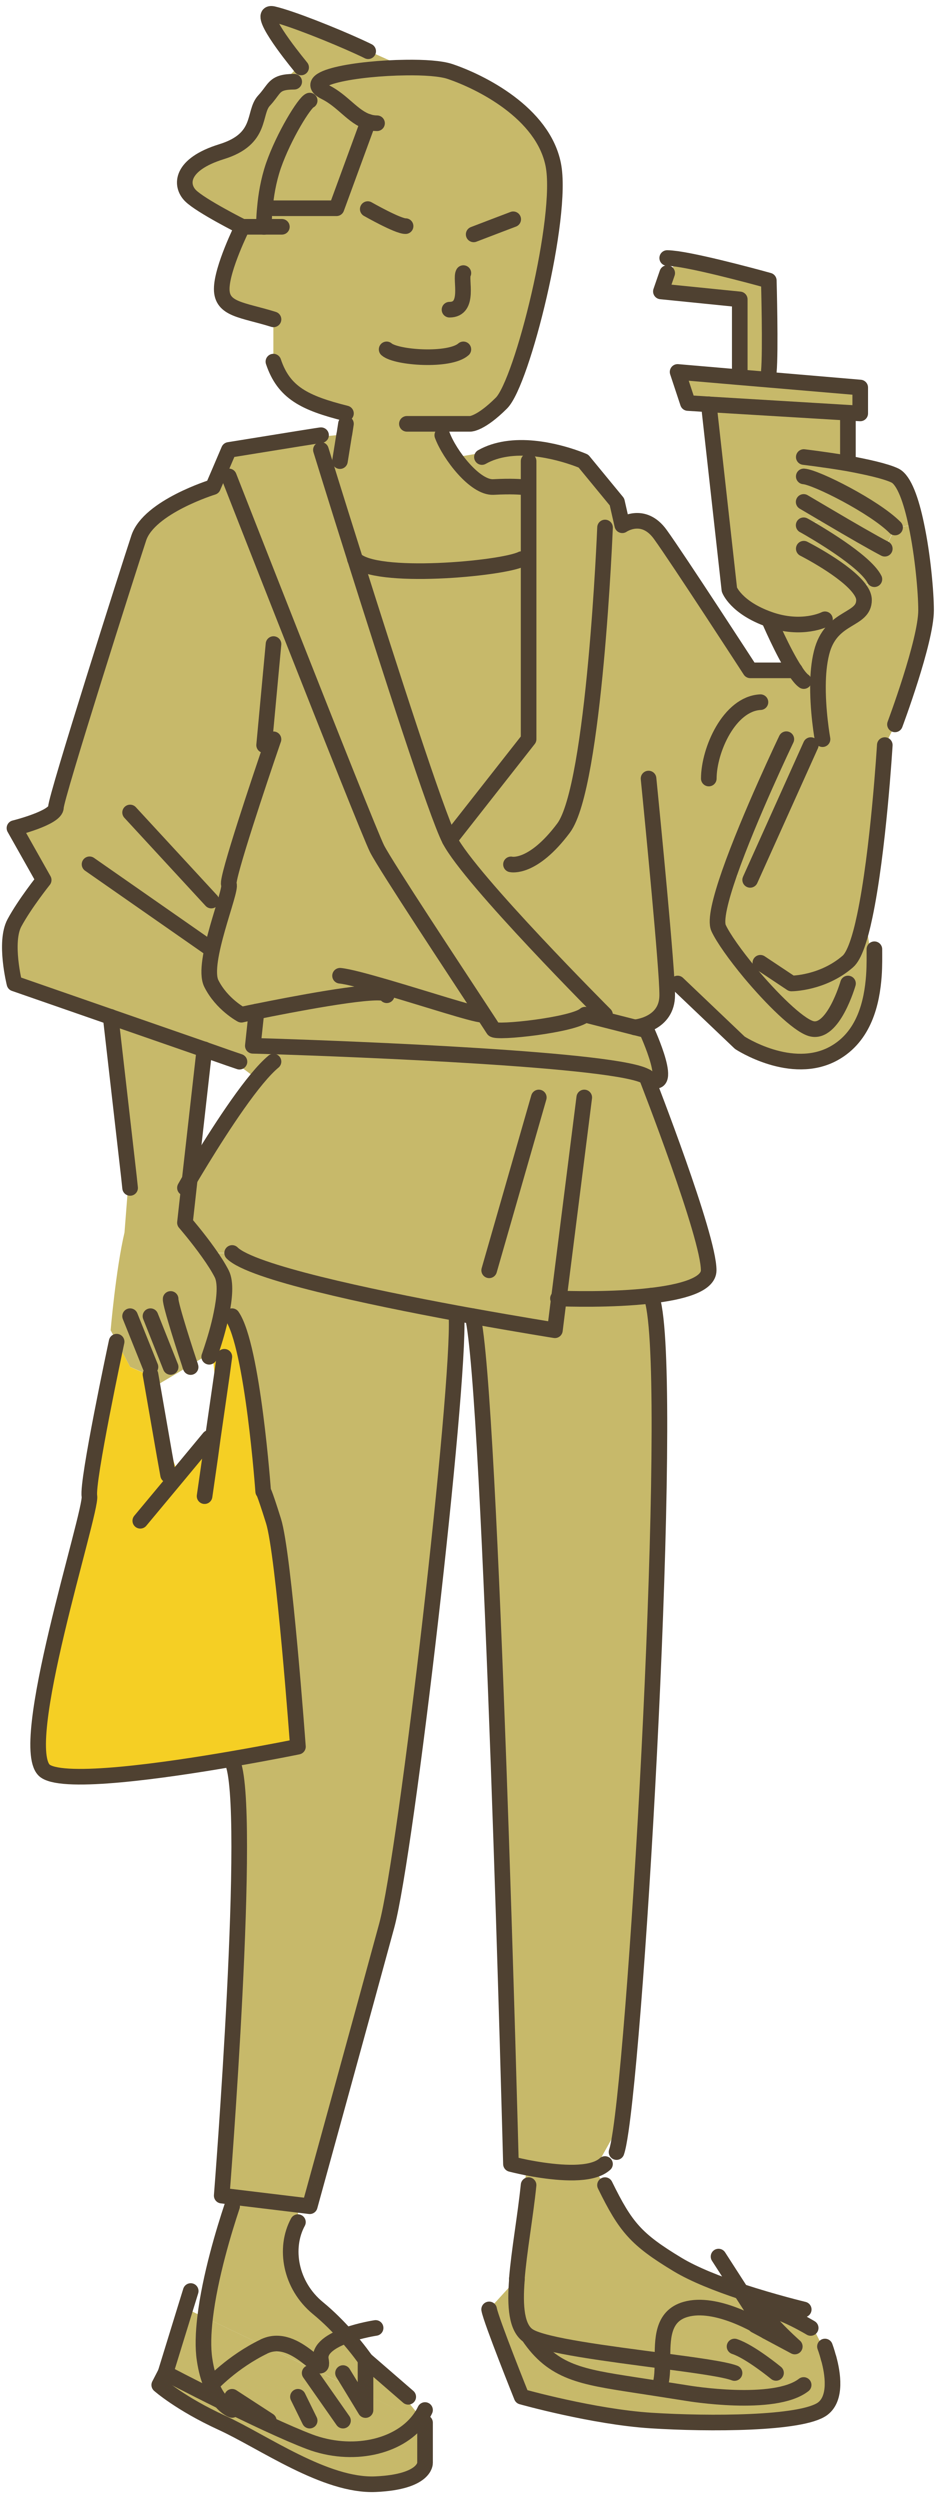 <svg width="60" height="160" viewBox="0 0 60 160" fill="none" xmlns="http://www.w3.org/2000/svg">
<path d="M14.654 67.711L16.285 68.924L16.449 69.055C16.827 68.598 17.193 68.213 17.506 67.952L17.526 66.98C16.677 66.947 16.181 66.941 16.181 66.941L16.416 64.748C15.816 64.865 15.45 64.95 15.45 64.95C15.45 64.95 14.191 64.284 13.525 62.953C12.866 61.628 14.856 56.982 14.648 56.603C14.478 56.271 16.729 49.581 17.349 47.774L16.905 47.695L17.506 41.228L18.72 40.837C16.592 35.446 14.654 30.499 14.654 30.499L14.041 30.238L13.636 31.178C13.636 31.178 9.551 32.438 8.885 34.434C8.226 36.425 3.579 51.017 3.579 51.683C3.579 52.348 0.923 53.008 0.923 53.008L2.796 56.329C2.796 56.329 1.589 57.837 0.923 59.07C0.258 60.304 0.923 62.953 0.923 62.953L7.084 65.094L13.081 67.176L14.648 67.724L14.654 67.711Z" fill="#C7B96A"/>
<path d="M14.204 88.03L13.629 92.063L13.401 92.03L11.43 94.406L10.934 93.028L10.536 93.1L9.785 88.826L9.635 87.971H9.433L8.337 87.494L7.475 85.876C7.416 86.144 5.576 94.81 5.733 95.763C5.896 96.729 0.93 112.045 2.92 113.37C4.199 114.225 10.497 113.337 14.843 112.587C17.264 112.169 19.085 111.797 19.085 111.797C19.085 111.797 18.184 99.444 17.519 97.349C16.86 95.254 16.86 95.463 16.86 95.463C16.86 95.463 16.194 86.176 14.869 84.245L14.177 84.107C14.008 84.962 13.747 85.804 13.577 86.32L13.74 87.971L14.204 88.036V88.03Z" fill="#F5CF24"/>
<path d="M13.571 86.316C13.741 85.8 14.002 84.958 14.171 84.103C14.38 83.105 14.472 82.087 14.197 81.532C13.989 81.121 13.682 80.645 13.356 80.188C12.644 79.183 11.842 78.256 11.842 78.256L12.148 75.496L13.088 67.162L7.091 65.08L8.252 75.293L7.972 78.883C7.417 81.245 7.084 85.141 7.084 85.141L7.469 85.859L8.331 87.484L9.427 87.96H9.629L9.779 88.815L12.174 87.392L13.101 86.831H13.395C13.395 86.831 13.467 86.635 13.571 86.309V86.316Z" fill="#C7B96A"/>
<path d="M14.139 153.682C12.181 152.716 10.595 151.881 10.595 151.881L10.204 152.638C10.204 152.638 11.548 153.832 14.204 155.053C16.86 156.273 20.841 159.138 24.058 158.988C27.276 158.838 27.224 157.63 27.224 157.63V155.053L26.838 154.87C25.494 156.645 22.531 157.284 19.843 156.279C18.361 155.718 16.071 154.635 14.145 153.676L14.139 153.682Z" fill="#C7B96A"/>
<path d="M11.867 147.73L10.588 151.881C10.588 151.881 12.174 152.71 14.132 153.682C13.93 153.447 13.708 153.108 13.525 152.645C13.349 152.22 13.199 151.692 13.094 151.033C12.977 150.269 13.003 149.329 13.127 148.337L11.861 147.73H11.867Z" fill="#C7B96A"/>
<path d="M30.265 84.24C33.28 84.789 35.525 85.141 35.525 85.141L35.779 83.105C36.21 83.125 39.166 83.216 41.679 82.929C43.663 82.7 45.372 82.231 45.379 81.304C45.379 79.131 41.516 69.237 41.398 68.924C39.695 67.782 22.505 67.136 17.526 66.973L17.506 67.945C17.193 68.206 16.828 68.591 16.449 69.048C14.857 70.967 12.899 74.216 12.142 75.489L11.835 78.25C11.835 78.25 12.638 79.176 13.349 80.181L14.857 80.194C16.077 81.415 23.634 83.007 29.26 84.058C29.605 84.123 29.938 84.182 30.265 84.24Z" fill="#C7B96A"/>
<path d="M22.956 2.985C21.357 2.255 18.675 1.178 17.506 0.904C16.325 0.623 18.662 3.553 19.184 4.193L18.042 5.322C17.513 5.485 17.441 5.863 16.906 6.438C16.182 7.221 16.847 8.885 14.191 9.707C11.535 10.53 11.535 11.861 12.201 12.527C12.867 13.186 15.516 14.517 15.516 14.517H16.906C16.906 14.517 16.887 14.014 16.965 13.271L17.506 13.323H21.54L23.569 7.795C22.597 7.488 21.951 6.451 20.828 5.896C19.014 4.989 22.91 4.349 25.971 4.323L22.956 2.979V2.985Z" fill="#C7B96A"/>
<path d="M13.134 148.33C13.017 149.322 12.984 150.262 13.101 151.025C13.199 151.684 13.349 152.213 13.532 152.637C13.532 152.637 14.864 151.175 16.913 150.183C16.932 150.183 16.945 150.164 16.965 150.157L13.134 148.33Z" fill="#C7B96A"/>
<path d="M13.133 148.332L16.964 150.159C18.994 149.245 20.828 152.495 20.553 151.027C20.416 150.296 21.271 149.8 22.172 149.474C21.676 148.919 21.069 148.299 20.371 147.725C18.583 146.263 18.178 143.874 19.085 142.217V141.114L14.752 140.592L14.562 141.088L14.869 141.205C14.38 142.667 13.447 145.708 13.14 148.332H13.133Z" fill="#C7B96A"/>
<path d="M14.738 140.598L19.072 141.12L19.829 141.212C19.829 141.212 23.483 127.964 24.756 123.259C26.035 118.553 29.448 88.827 29.226 84.246L29.259 84.07C23.633 83.026 16.076 81.433 14.856 80.206L13.348 80.193C13.675 80.65 13.981 81.127 14.19 81.538C14.471 82.092 14.373 83.111 14.164 84.109L14.856 84.246C16.181 86.178 16.846 95.464 16.846 95.464C16.846 95.464 16.846 95.249 17.505 97.35C18.171 99.445 19.072 111.799 19.072 111.799C19.072 111.799 17.257 112.171 14.83 112.589L14.856 112.732C16.181 115.408 14.19 140.539 14.19 140.539L14.738 140.605V140.598Z" fill="#C7B96A"/>
<path d="M24.717 63.176C27.242 63.913 30.368 64.938 30.858 64.938L30.949 64.879C29.239 62.269 24.697 55.403 24.149 54.32C23.797 53.622 21.141 46.939 18.726 40.824L17.512 41.216L16.912 47.683L17.355 47.761C16.735 49.576 14.484 56.258 14.654 56.591C14.863 56.97 12.872 61.616 13.531 62.941C14.197 64.272 15.456 64.938 15.456 64.938C15.456 64.938 15.822 64.853 16.422 64.736C18.569 64.298 23.634 63.313 24.599 63.561L24.71 63.176H24.717Z" fill="#C7B96A"/>
<path d="M19.138 28.085V28.072C17.389 28.352 14.655 28.796 14.655 28.796L14.041 30.232L14.655 30.493C14.655 30.493 16.599 35.433 18.72 40.83C21.135 46.939 23.791 53.621 24.143 54.326C24.692 55.416 29.234 62.281 30.944 64.885C31.322 65.46 31.57 65.831 31.59 65.877C31.74 66.151 36.752 65.603 37.463 64.944L38.664 65.251L38.742 64.944C38.742 64.944 30.121 56.323 28.79 53.752C27.955 52.133 24.881 42.586 22.734 35.786C21.481 31.824 20.548 28.796 20.548 28.796L20.469 27.961L19.138 28.085Z" fill="#C7B96A"/>
<path d="M13.532 152.637C13.715 153.101 13.937 153.44 14.139 153.675C16.064 154.634 18.355 155.718 19.836 156.279C22.525 157.29 25.488 156.644 26.832 154.869L23.412 153.238V154.249L22.544 152.827L16.965 150.164C16.965 150.164 16.932 150.184 16.913 150.19C14.863 151.182 13.532 152.644 13.532 152.644V152.637Z" fill="#C7B96A"/>
<path d="M28.43 27.127H30.113C30.113 27.127 30.772 27.127 32.104 25.796C33.435 24.465 36.085 13.86 35.419 10.538C34.76 7.223 30.772 5.232 28.782 4.567C28.221 4.384 27.163 4.306 25.969 4.325C22.909 4.358 19.012 4.991 20.827 5.898C21.949 6.459 22.595 7.49 23.568 7.797L21.538 13.325H17.505L16.963 13.272C16.885 14.016 16.905 14.519 16.905 14.519H15.514C15.514 14.519 14.19 17.168 14.19 18.5C14.19 19.831 15.514 19.825 17.505 20.445V23.146C18.171 25.137 19.502 25.796 22.151 26.462L22.054 27.767V27.806H22.041L20.468 27.956L20.546 28.791C20.546 28.791 21.479 31.819 22.732 35.781C23.966 37.145 32.11 36.407 33.402 35.781H33.853V31.167H33.402C33.402 31.167 32.776 31.102 31.595 31.167C30.42 31.226 28.788 29.111 28.325 27.852L28.436 27.121L28.43 27.127Z" fill="#C7B96A"/>
<path d="M24.599 63.562C23.633 63.321 18.569 64.299 16.422 64.737L16.187 66.93C16.187 66.93 16.683 66.943 17.531 66.969C22.511 67.132 39.7 67.784 41.403 68.92C43.381 70.232 41.403 65.944 41.403 65.944L40.653 65.755L38.675 65.252L37.475 64.946C36.763 65.605 31.751 66.153 31.601 65.879C31.575 65.833 31.334 65.461 30.955 64.887L30.864 64.946C30.374 64.946 27.248 63.921 24.723 63.184L24.612 63.569L24.599 63.562Z" fill="#C7B96A"/>
<path d="M22.536 152.821L23.404 153.238V151.026C23.404 151.026 22.934 150.334 22.164 149.473C21.27 149.799 20.415 150.301 20.546 151.026C20.826 152.494 18.993 149.244 16.957 150.158L22.536 152.821Z" fill="#C7B96A"/>
<path d="M22.536 152.822L23.404 154.251V153.24L22.536 152.822Z" fill="#C7B96A"/>
<path d="M23.405 151.034V153.246L26.825 154.878C26.864 154.832 26.903 154.78 26.936 154.721L25.252 152.639L23.398 151.027L23.405 151.034Z" fill="#C7B96A"/>
<path d="M22.733 35.786C24.88 42.586 27.954 52.14 28.789 53.752L33.847 47.311V35.779H33.396C32.111 36.406 23.966 37.143 22.726 35.779L22.733 35.786Z" fill="#C7B96A"/>
<path d="M44.21 63.728L47.369 66.737C47.369 66.737 50.684 68.916 53.399 67.415C55.35 66.332 55.833 64.153 55.957 62.443L55.396 58.645H55.383C55.083 60.08 54.717 61.183 54.299 61.542C52.681 62.945 50.691 62.945 50.691 62.945L48.7 61.62L48.028 62.267C47.088 61.138 46.298 60.028 46.011 59.395C45.789 58.906 46.135 57.535 46.71 55.884L48.034 56.315L51.917 47.687L52.674 47.315C52.674 47.315 52.335 45.456 52.387 43.609L51.467 43.589C51.304 43.478 51.102 43.224 50.899 42.91H48.034C48.034 42.91 43.388 35.745 42.279 34.218C41.176 32.684 39.838 33.624 39.838 33.624L39.498 32.129L37.351 29.519C37.351 29.519 34.754 28.377 32.398 28.742V28.723L29.233 29.258L28.319 27.861C28.789 29.121 30.414 31.235 31.589 31.177C32.77 31.111 33.397 31.177 33.397 31.177H33.847V47.322L28.789 53.763C30.12 56.328 38.741 64.955 38.741 64.955L38.663 65.262L40.641 65.764C40.778 65.751 42.716 65.543 42.716 63.702C42.716 63.487 42.696 63.141 42.677 62.697L44.204 63.735L44.21 63.728Z" fill="#C7B96A"/>
<path d="M49.039 149.186C48.608 148.906 45.861 147.242 43.897 147.809C42.389 148.24 42.422 149.741 42.415 151.098C42.415 151.666 42.402 152.208 42.272 152.639L42.213 152.88C41.795 152.815 41.273 152.73 40.64 152.639C37.24 152.11 35.419 151.842 33.847 149.506C33.07 149.01 32.953 147.62 33.096 145.852L31.314 147.803C31.439 148.514 33.396 153.389 33.396 153.389C33.396 153.389 37.991 154.681 41.684 154.916C45.378 155.151 51.349 155.145 52.674 154.159C53.575 153.48 53.32 151.888 53.059 150.942L52.035 148.932L51.917 148.991C51.917 148.991 50.025 147.855 49.104 147.803C48.184 147.757 50.899 150.178 50.899 150.178L49.104 149.219C49.104 149.219 49.072 149.193 49.052 149.186H49.039Z" fill="#C7B96A"/>
<path d="M33.736 138.731C34.924 138.959 36.875 139.247 38.063 138.868L39.479 136.343L39.753 136.356C41.006 127.741 43.264 86.549 41.685 82.934C39.172 83.227 36.222 83.129 35.785 83.11L35.531 85.146C35.531 85.146 33.286 84.787 30.27 84.245C31.445 88.866 32.724 138.503 32.724 138.503C32.724 138.503 33.129 138.607 33.742 138.731H33.736Z" fill="#C7B96A"/>
<path d="M33.102 145.852C32.959 147.62 33.07 149.01 33.853 149.513C34.825 150.133 38.989 150.648 42.422 151.105C42.422 149.748 42.389 148.247 43.903 147.816C45.867 147.255 48.615 148.912 49.045 149.193C49.072 149.206 49.085 149.219 49.098 149.226L47.453 146.674C46.011 146.191 44.471 145.597 43.387 144.945C40.731 143.339 40.066 142.563 38.741 139.861L38.062 138.875C36.874 139.254 34.923 138.973 33.735 138.738L33.585 139.828L33.846 139.861C33.638 141.89 33.239 144.064 33.096 145.858L33.102 145.852Z" fill="#C7B96A"/>
<path d="M33.847 149.514C35.42 151.85 37.241 152.118 40.641 152.646C41.274 152.744 41.796 152.822 42.214 152.888L42.272 152.646C42.403 152.215 42.41 151.68 42.416 151.106C38.983 150.649 34.82 150.134 33.847 149.514Z" fill="#C7B96A"/>
<path d="M43.356 16.572L42.318 18.654L47.369 19.157V23.803L47.337 24.142L49.19 24.299L49.229 23.803C49.353 22.478 49.229 17.956 49.229 17.956C49.229 17.956 45.229 16.84 43.356 16.572Z" fill="#C7B96A"/>
<path d="M43.388 23.805L44.047 25.795L45.385 25.88L54.293 26.415L55.083 26.461V24.803L49.19 24.301L47.337 24.144L43.388 23.805Z" fill="#C7B96A"/>
<path d="M54.228 29.651L54.293 29.253V26.414L45.385 25.879L46.703 37.737C46.703 37.737 47.121 38.879 49.236 39.636C49.236 39.636 50.13 41.744 50.9 42.905C51.108 43.218 51.304 43.467 51.468 43.584L52.388 43.604C52.407 42.886 52.486 42.161 52.675 41.554C53.34 39.401 55.331 39.727 55.331 38.402C55.331 38.194 55.233 37.972 55.076 37.743L55.996 37.071C55.39 35.87 52.166 34.01 51.565 33.671L53.151 33.11C54.365 33.821 55.912 34.722 56.662 35.113L57.321 33.756L58.679 33.58C58.359 32.033 57.902 30.728 57.321 30.441C56.714 30.14 55.435 29.873 54.234 29.651H54.228Z" fill="#C7B96A"/>
<path d="M46.71 55.893C46.136 57.544 45.79 58.914 46.012 59.404C46.299 60.031 47.089 61.146 48.028 62.276L48.7 61.629L50.691 62.954C50.691 62.954 52.681 62.954 54.3 61.551C54.718 61.186 55.076 60.089 55.383 58.654C56.258 54.542 56.669 47.696 56.669 47.696L57.328 46.371C57.328 46.371 59.318 41.059 59.318 39.069C59.318 37.953 59.109 35.571 58.692 33.587L57.334 33.763L56.675 35.121C55.925 34.729 54.378 33.835 53.164 33.117L51.578 33.678C52.179 34.018 55.403 35.878 56.01 37.078L55.09 37.751C55.253 37.979 55.344 38.201 55.344 38.41C55.344 39.735 53.354 39.408 52.688 41.562C52.505 42.169 52.42 42.893 52.401 43.611C52.349 45.458 52.688 47.318 52.688 47.318L51.931 47.69L48.048 56.317L46.723 55.886L46.71 55.893Z" fill="#C7B96A"/>
<path d="M47.447 146.667L49.091 149.218L50.886 150.184C50.886 150.184 48.171 147.763 49.091 147.809C50.011 147.861 51.904 148.996 51.904 148.996L52.022 148.938L51.454 147.809C51.454 147.809 49.548 147.358 47.44 146.66L47.447 146.667Z" fill="#C7B96A"/>
<path d="M26.055 27.127H30.121C30.121 27.127 30.78 27.127 32.111 25.796C33.443 24.465 36.092 13.86 35.427 10.538C34.768 7.223 30.78 5.232 28.79 4.567C28.229 4.384 27.171 4.306 25.977 4.325C22.916 4.358 19.02 4.991 20.834 5.898C21.957 6.459 22.603 7.49 23.576 7.797C23.752 7.856 23.941 7.888 24.143 7.888" stroke="#4F4131" stroke-linecap="round" stroke-linejoin="round"/>
<path d="M22.153 26.46C19.504 25.794 18.172 25.135 17.507 23.145" stroke="#4F4131" stroke-linecap="round" stroke-linejoin="round"/>
<path d="M17.514 20.441C15.523 19.821 14.198 19.821 14.198 18.497C14.198 17.172 15.523 14.516 15.523 14.516H18.049" stroke="#4F4131" stroke-linecap="round" stroke-linejoin="round"/>
<path d="M19.83 6.438C19.504 6.555 18.172 8.702 17.507 10.614C17.18 11.573 17.03 12.539 16.965 13.277C16.887 14.021 16.906 14.523 16.906 14.523" stroke="#4F4131" stroke-linecap="round" stroke-linejoin="round"/>
<path d="M17.514 13.329H21.547L23.576 7.795" stroke="#4F4131" stroke-linecap="round" stroke-linejoin="round"/>
<path d="M23.576 3.279C23.4 3.188 23.191 3.096 22.956 2.985C21.357 2.255 18.675 1.178 17.507 0.904C16.326 0.623 18.662 3.553 19.184 4.193C19.249 4.278 19.282 4.317 19.282 4.317" stroke="#4F4131" stroke-linecap="round" stroke-linejoin="round"/>
<path d="M18.839 5.23C18.486 5.23 18.232 5.263 18.043 5.322C17.514 5.485 17.442 5.863 16.907 6.438C16.183 7.221 16.848 8.885 14.192 9.707C11.536 10.53 11.536 11.861 12.202 12.527C12.868 13.186 15.517 14.517 15.517 14.517" stroke="#4F4131" stroke-linecap="round" stroke-linejoin="round"/>
<path d="M30.331 15.001C30.834 14.805 32.863 14.035 32.863 14.035" stroke="#4F4131" stroke-linecap="round" stroke-linejoin="round"/>
<path d="M25.971 14.473C25.494 14.492 23.549 13.383 23.549 13.383" stroke="#4F4131" stroke-linecap="round" stroke-linejoin="round"/>
<path d="M29.672 17.479C29.45 17.837 30.116 19.821 28.784 19.821" stroke="#4F4131" stroke-linecap="round" stroke-linejoin="round"/>
<path d="M29.672 22.361C28.784 23.145 25.371 22.903 24.758 22.361" stroke="#4F4131" stroke-linecap="round" stroke-linejoin="round"/>
<path d="M45.386 25.88L44.048 25.795L43.389 23.805L47.338 24.144L49.191 24.301L55.084 24.803V26.461L54.294 26.415L45.386 25.88Z" stroke="#4F4131" stroke-linecap="round" stroke-linejoin="round"/>
<path d="M45.386 25.879L46.705 37.737C46.705 37.737 47.122 38.879 49.237 39.636C51.351 40.393 52.826 39.636 52.826 39.636" stroke="#4F4131" stroke-linecap="round" stroke-linejoin="round"/>
<path d="M54.295 26.459V29.252" stroke="#4F4131" stroke-linecap="round" stroke-linejoin="round"/>
<path d="M49.23 23.803C49.354 22.479 49.23 17.956 49.23 17.956C49.23 17.956 45.23 16.84 43.357 16.572C43.102 16.54 42.88 16.514 42.724 16.514" stroke="#4F4131" stroke-linecap="round" stroke-linejoin="round"/>
<path d="M42.724 17.479L42.319 18.653L47.37 19.162V23.802" stroke="#4F4131" stroke-linecap="round" stroke-linejoin="round"/>
<path d="M51.469 29.252C51.469 29.252 52.8 29.409 54.229 29.65C55.436 29.872 56.709 30.146 57.316 30.44C57.897 30.733 58.353 32.039 58.673 33.579C59.097 35.563 59.3 37.945 59.3 39.061C59.3 41.051 57.309 46.363 57.309 46.363" stroke="#4F4131" stroke-linecap="round" stroke-linejoin="round"/>
<path d="M56.657 47.688C56.657 47.688 56.246 54.533 55.372 58.645C55.071 60.08 54.706 61.183 54.288 61.542C52.67 62.945 50.679 62.945 50.679 62.945L48.689 61.621" stroke="#4F4131" stroke-linecap="round" stroke-linejoin="round"/>
<path d="M57.315 33.762C55.991 32.43 52.251 30.544 51.468 30.492" stroke="#4F4131" stroke-linecap="round" stroke-linejoin="round"/>
<path d="M56.657 35.12C55.907 34.729 54.36 33.835 53.146 33.117C52.2 32.562 51.462 32.125 51.462 32.125" stroke="#4F4131" stroke-linecap="round" stroke-linejoin="round"/>
<path d="M55.991 37.071C55.384 35.871 52.16 34.011 51.56 33.671C51.501 33.639 51.462 33.619 51.462 33.619" stroke="#4F4131" stroke-linecap="round" stroke-linejoin="round"/>
<path d="M51.469 35.119C51.469 35.119 54.217 36.509 55.072 37.743C55.235 37.971 55.326 38.193 55.326 38.402C55.326 39.727 53.336 39.4 52.67 41.554C52.487 42.161 52.403 42.885 52.383 43.603C52.331 45.45 52.67 47.31 52.67 47.31" stroke="#4F4131" stroke-linecap="round" stroke-linejoin="round"/>
<path d="M51.469 43.591C51.306 43.48 51.103 43.225 50.901 42.912C50.137 41.751 49.237 39.643 49.237 39.643" stroke="#4F4131" stroke-linecap="round" stroke-linejoin="round"/>
<path d="M51.919 47.688L48.036 56.315" stroke="#4F4131" stroke-linecap="round" stroke-linejoin="round"/>
<path d="M50.352 47.31C50.352 47.31 47.977 52.27 46.711 55.886C46.137 57.537 45.791 58.907 46.013 59.397C46.3 60.023 47.09 61.139 48.029 62.268C49.4 63.906 51.084 65.577 51.925 65.831C53.348 66.262 54.301 62.947 54.301 62.947" stroke="#4F4131" stroke-linecap="round" stroke-linejoin="round"/>
<path d="M55.991 60.754C55.991 61.185 56.005 61.779 55.959 62.444C55.835 64.154 55.352 66.334 53.401 67.417C50.686 68.918 47.371 66.738 47.371 66.738L44.212 63.73L43.39 62.947" stroke="#4F4131" stroke-linecap="round" stroke-linejoin="round"/>
<path d="M28.321 27.855C28.791 29.115 30.416 31.229 31.591 31.171C32.772 31.105 33.398 31.171 33.398 31.171" stroke="#4F4131" stroke-linecap="round" stroke-linejoin="round"/>
<path d="M22.153 27.125L22.055 27.765L22.042 27.81L21.768 29.514" stroke="#4F4131" stroke-linecap="round" stroke-linejoin="round"/>
<path d="M20.549 28.795C20.549 28.795 21.482 31.823 22.735 35.784C24.882 42.584 27.956 52.139 28.791 53.75C30.122 56.315 38.743 64.943 38.743 64.943" stroke="#4F4131" stroke-linecap="round" stroke-linejoin="round"/>
<path d="M20.549 27.858C20.646 27.831 20.02 27.936 19.139 28.073C17.39 28.354 14.655 28.797 14.655 28.797L14.042 30.233L13.637 31.173C13.637 31.173 9.552 32.432 8.887 34.429C8.227 36.42 3.581 51.012 3.581 51.678C3.581 52.343 0.925 53.002 0.925 53.002L2.798 56.324C2.798 56.324 1.59 57.832 0.925 59.065C0.259 60.298 0.925 62.948 0.925 62.948L7.085 65.088L13.083 67.17L14.649 67.719L15.334 67.953" stroke="#4F4131" stroke-linecap="round" stroke-linejoin="round"/>
<path d="M8.331 52.002L13.532 57.64" stroke="#4F4131" stroke-linecap="round" stroke-linejoin="round"/>
<path d="M5.734 55.318L13.532 60.755" stroke="#4F4131" stroke-linecap="round" stroke-linejoin="round"/>
<path d="M17.514 41.223L16.913 47.69" stroke="#4F4131" stroke-linecap="round" stroke-linejoin="round"/>
<path d="M30.859 64.944C30.37 64.944 27.244 63.919 24.718 63.182C23.433 62.81 22.31 62.503 21.775 62.451" stroke="#4F4131" stroke-linecap="round" stroke-linejoin="round"/>
<path d="M24.764 63.699C24.764 63.64 24.712 63.601 24.601 63.568C23.635 63.327 18.57 64.306 16.423 64.743C15.823 64.86 15.458 64.945 15.458 64.945C15.458 64.945 14.198 64.279 13.532 62.948C12.873 61.623 14.864 56.977 14.655 56.598C14.485 56.266 16.737 49.576 17.357 47.769C17.454 47.481 17.513 47.318 17.513 47.318" stroke="#4F4131" stroke-linecap="round" stroke-linejoin="round"/>
<path d="M40.643 65.752L38.665 65.25L37.464 64.943C36.753 65.602 31.741 66.15 31.591 65.876C31.565 65.831 31.323 65.459 30.945 64.884C29.235 62.274 24.693 55.408 24.145 54.325C23.792 53.627 21.136 46.944 18.722 40.829C16.594 35.439 14.656 30.492 14.656 30.492" stroke="#4F4131" stroke-linecap="round" stroke-linejoin="round"/>
<path d="M41.405 68.926C43.383 70.231 41.405 65.943 41.405 65.943L40.655 65.754" stroke="#4F4131" stroke-linecap="round" stroke-linejoin="round"/>
<path d="M16.425 64.742L16.19 66.935C16.19 66.935 16.686 66.948 17.534 66.974C22.513 67.137 39.703 67.79 41.406 68.925" stroke="#4F4131" stroke-linecap="round" stroke-linejoin="round"/>
<path d="M41.529 49.83C41.529 49.83 42.469 59.227 42.684 62.686C42.711 63.124 42.724 63.476 42.724 63.691C42.724 65.532 40.785 65.74 40.648 65.754" stroke="#4F4131" stroke-linecap="round" stroke-linejoin="round"/>
<path d="M33.849 29.514V31.171V35.785V47.31L28.791 53.751" stroke="#4F4131" stroke-linecap="round" stroke-linejoin="round"/>
<path d="M30.86 29.252C31.343 28.978 31.865 28.821 32.407 28.736C34.763 28.371 37.36 29.513 37.36 29.513L39.507 32.123L39.847 33.618C39.847 33.618 41.184 32.678 42.287 34.212C43.397 35.745 48.043 42.904 48.043 42.904H50.908" stroke="#4F4131" stroke-linecap="round" stroke-linejoin="round"/>
<path d="M48.695 44.941C46.705 45.039 45.393 47.996 45.387 49.829" stroke="#4F4131" stroke-linecap="round" stroke-linejoin="round"/>
<path d="M38.743 33.762C38.743 33.762 38.078 50.344 36.087 53C34.097 55.657 32.72 55.324 32.72 55.324" stroke="#4F4131" stroke-linecap="round" stroke-linejoin="round"/>
<path d="M33.398 35.785C32.113 36.412 23.968 37.149 22.728 35.785" stroke="#4F4131" stroke-linecap="round" stroke-linejoin="round"/>
<path d="M41.399 68.918C41.517 69.231 45.386 79.125 45.38 81.304C45.38 82.231 43.663 82.701 41.68 82.929C39.167 83.223 36.217 83.125 35.78 83.106H35.728" stroke="#4F4131" stroke-linecap="round" stroke-linejoin="round"/>
<path d="M37.412 70.242L35.787 83.105L35.533 85.141C35.533 85.141 33.288 84.782 30.273 84.24C29.946 84.182 29.613 84.123 29.268 84.058C23.642 83.014 16.085 81.421 14.865 80.194" stroke="#4F4131" stroke-linecap="round" stroke-linejoin="round"/>
<path d="M17.514 67.945C17.2 68.206 16.835 68.591 16.456 69.048C14.864 70.967 12.906 74.217 12.149 75.489C11.954 75.829 11.843 76.025 11.843 76.025" stroke="#4F4131" stroke-linecap="round" stroke-linejoin="round"/>
<path d="M13.089 67.162L12.149 75.496L11.843 78.256C11.843 78.256 12.646 79.183 13.357 80.188C13.683 80.645 13.99 81.121 14.199 81.532C14.479 82.087 14.381 83.105 14.173 84.104C14.003 84.959 13.742 85.8 13.572 86.316C13.468 86.642 13.396 86.838 13.396 86.838" stroke="#4F4131" stroke-linecap="round" stroke-linejoin="round"/>
<path d="M12.174 87.398C12.194 87.458 12.207 87.497 12.207 87.497" stroke="#4F4131" stroke-linecap="round" stroke-linejoin="round"/>
<path d="M10.927 83.137C10.888 83.476 11.965 86.772 12.174 87.392" stroke="#4F4131" stroke-linecap="round" stroke-linejoin="round"/>
<path d="M9.635 84.24L10.927 87.49" stroke="#4F4131" stroke-linecap="round" stroke-linejoin="round"/>
<path d="M8.33 84.24L9.635 87.49" stroke="#4F4131" stroke-linecap="round" stroke-linejoin="round"/>
<path d="M7.085 65.08L8.253 75.3L8.331 76.031" stroke="#4F4131" stroke-linecap="round" stroke-linejoin="round"/>
<path d="M14.862 84.24C16.187 86.172 16.853 95.459 16.853 95.459C16.853 95.459 16.853 95.243 17.512 97.344C18.177 99.439 19.078 111.793 19.078 111.793C19.078 111.793 17.264 112.165 14.836 112.583C10.496 113.333 4.192 114.221 2.913 113.366C0.923 112.041 5.896 96.731 5.726 95.759C5.563 94.799 7.41 86.139 7.468 85.872" stroke="#4F4131" stroke-linecap="round" stroke-linejoin="round"/>
<path d="M9.636 87.965L9.786 88.82L10.53 93.094L10.765 94.406" stroke="#4F4131" stroke-linecap="round" stroke-linejoin="round"/>
<path d="M14.366 86.838L14.203 88.032L13.622 92.065L13.466 93.214L13.1 95.759" stroke="#4F4131" stroke-linecap="round" stroke-linejoin="round"/>
<path d="M8.983 97.335L11.424 94.405L13.395 92.029" stroke="#4F4131" stroke-linecap="round" stroke-linejoin="round"/>
<path d="M29.233 84.24C29.455 88.828 26.035 118.554 24.762 123.253C23.483 127.965 19.835 141.206 19.835 141.206L19.078 141.115L14.745 140.592L14.197 140.527C14.197 140.527 16.187 115.395 14.863 112.72" stroke="#4F4131" stroke-linecap="round" stroke-linejoin="round"/>
<path d="M30.264 84.24C31.439 88.867 32.718 138.504 32.718 138.504C32.718 138.504 33.122 138.609 33.736 138.733C34.923 138.961 36.875 139.248 38.062 138.87C38.337 138.785 38.565 138.661 38.741 138.504" stroke="#4F4131" stroke-linecap="round" stroke-linejoin="round"/>
<path d="M41.685 82.928C43.264 86.543 41.006 127.742 39.753 136.35C39.655 137.022 39.564 137.498 39.479 137.74" stroke="#4F4131" stroke-linecap="round" stroke-linejoin="round"/>
<path d="M33.103 145.857C32.959 147.619 33.07 149.009 33.854 149.512C34.826 150.132 38.989 150.648 42.422 151.104C44.556 151.385 46.41 151.639 47.036 151.881" stroke="#4F4131" stroke-linecap="round" stroke-linejoin="round"/>
<path d="M33.847 139.854C33.638 141.883 33.24 144.056 33.096 145.851" stroke="#4F4131" stroke-linecap="round" stroke-linejoin="round"/>
<path d="M47.036 150.184C48.035 150.51 49.692 151.874 49.692 151.874" stroke="#4F4131" stroke-linecap="round" stroke-linejoin="round"/>
<path d="M49.099 149.225L50.894 150.185C50.894 150.185 48.179 147.764 49.099 147.809C50.02 147.861 51.912 148.997 51.912 148.997" stroke="#4F4131" stroke-linecap="round" stroke-linejoin="round"/>
<path d="M48.367 148.828L49.039 149.187" stroke="#4F4131" stroke-linecap="round" stroke-linejoin="round"/>
<path d="M38.741 139.854C40.066 142.555 40.731 143.332 43.388 144.937C44.471 145.59 46.005 146.184 47.453 146.667C49.561 147.358 51.467 147.815 51.467 147.815" stroke="#4F4131" stroke-linecap="round" stroke-linejoin="round"/>
<path d="M14.863 141.205C14.374 142.667 13.441 145.708 13.134 148.331C13.016 149.323 12.984 150.263 13.101 151.027C13.199 151.686 13.349 152.214 13.532 152.639C13.715 153.102 13.937 153.441 14.139 153.676C14.524 154.14 14.863 154.244 14.863 154.244" stroke="#4F4131" stroke-linecap="round" stroke-linejoin="round"/>
<path d="M14.863 153.402L17.212 154.929" stroke="#4F4131" stroke-linecap="round" stroke-linejoin="round"/>
<path d="M19.079 153.402L19.829 154.929" stroke="#4F4131" stroke-linecap="round" stroke-linejoin="round"/>
<path d="M19.829 151.881L21.963 154.929" stroke="#4F4131" stroke-linecap="round" stroke-linejoin="round"/>
<path d="M21.964 151.884L22.538 152.823L23.406 154.252V153.241V151.035L25.26 152.641L26.141 153.404" stroke="#4F4131" stroke-linecap="round" stroke-linejoin="round"/>
<path d="M19.078 142.223C18.178 143.88 18.582 146.269 20.364 147.731C21.056 148.298 21.669 148.925 22.165 149.48C22.935 150.348 23.405 151.033 23.405 151.033" stroke="#4F4131" stroke-linecap="round" stroke-linejoin="round"/>
<path d="M42.278 152.637C42.408 152.207 42.415 151.672 42.422 151.097C42.422 149.74 42.389 148.239 43.903 147.808C45.867 147.247 48.615 148.905 49.045 149.185C49.072 149.198 49.085 149.211 49.098 149.218L47.453 146.666L46.011 144.428" stroke="#4F4131" stroke-linecap="round" stroke-linejoin="round"/>
<path d="M24.052 148.996C24.052 148.996 23.092 149.14 22.166 149.472C21.272 149.799 20.417 150.301 20.547 151.026C20.828 152.494 18.994 149.244 16.958 150.158C16.938 150.158 16.925 150.177 16.906 150.184C14.857 151.176 13.525 152.638 13.525 152.638" stroke="#4F4131" stroke-linecap="round" stroke-linejoin="round"/>
<path d="M53.06 150.94C52.942 150.49 52.825 150.184 52.825 150.184" stroke="#4F4131" stroke-linecap="round" stroke-linejoin="round"/>
<path d="M31.321 147.809C31.445 148.52 33.403 153.395 33.403 153.395C33.403 153.395 37.998 154.687 41.691 154.922C45.385 155.157 51.356 155.15 52.681 154.165C53.582 153.486 53.327 151.894 53.066 150.948" stroke="#4F4131" stroke-linecap="round" stroke-linejoin="round"/>
<path d="M27.217 154.249C27.139 154.412 27.054 154.568 26.943 154.719C26.91 154.771 26.871 154.823 26.832 154.875C25.487 156.65 22.525 157.29 19.836 156.285C18.355 155.724 16.064 154.64 14.139 153.681C12.181 152.715 10.595 151.88 10.595 151.88L11.874 147.729L12.213 146.633" stroke="#4F4131" stroke-linecap="round" stroke-linejoin="round"/>
<path d="M27.217 155.06V157.638C27.217 157.638 27.269 158.852 24.052 158.996C20.834 159.139 16.853 156.274 14.197 155.06C11.541 153.84 10.197 152.646 10.197 152.646L10.588 151.889" stroke="#4F4131" stroke-linecap="round" stroke-linejoin="round"/>
<path d="M33.847 149.514C35.42 151.85 37.241 152.118 40.641 152.646C41.274 152.744 41.796 152.822 42.214 152.888L44.041 153.175C44.041 153.175 49.588 154.108 51.461 152.646" stroke="#4F4131" stroke-linecap="round" stroke-linejoin="round"/>
<path d="M34.502 70.242L31.324 81.304" stroke="#4F4131" stroke-linecap="round" stroke-linejoin="round"/>
<path d="M33.103 145.858V145.852" stroke="#4F4131" stroke-linecap="round" stroke-linejoin="round"/>
</svg>
